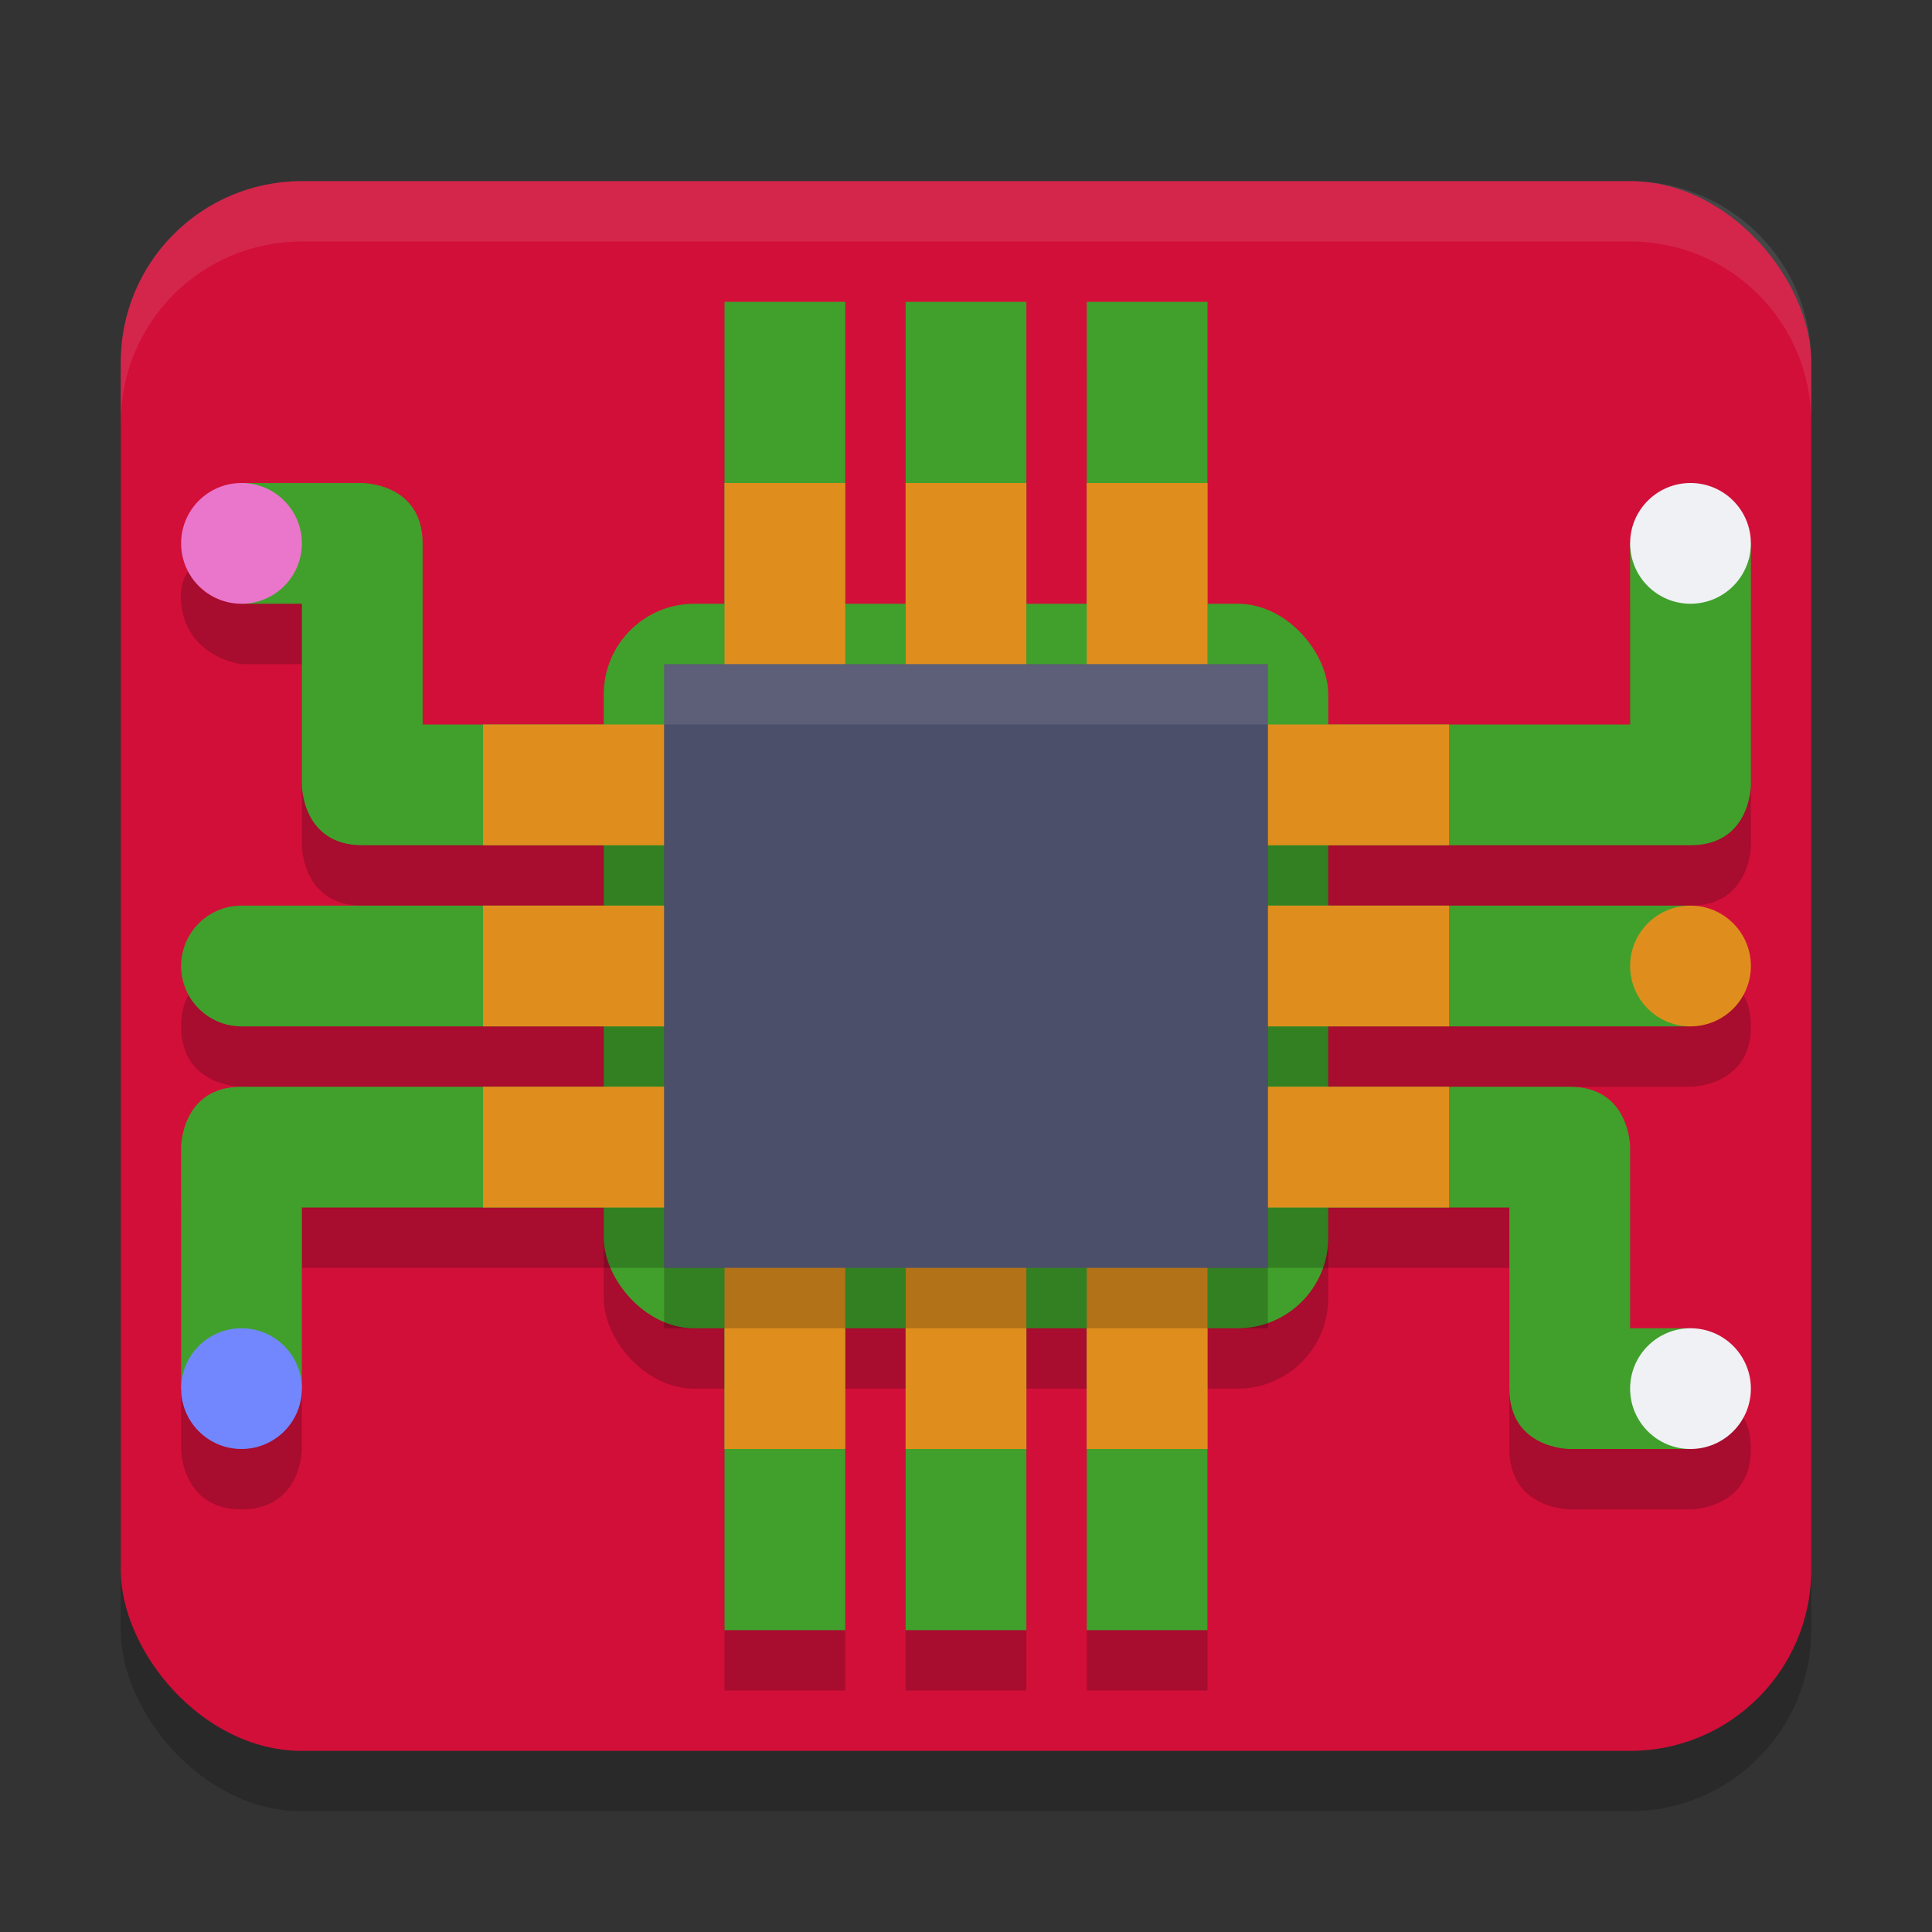 <svg xmlns="http://www.w3.org/2000/svg" width="32" height="32" version="1.1">
 <rect width="100%" height="100%" fill="#333333" stroke="none"/>
 <rect style="opacity:0.2" width="28" height="26" x="2" y="4" rx="3" ry="3"/>
 <rect style="fill:#d20f39" width="28" height="26" x="2" y="3" rx="3" ry="3"/>
 <rect style="opacity:0.2" width="12" height="12" x="10" y="11" rx="1.5" ry="1.5"/>
 <rect style="fill:#40a02b" width="12" height="12" x="10" y="10" rx="1.5" ry="1.5"/>
 <path style="opacity:0.2" d="M 12,6 V 13 H 7 V 10 C 7,9 6,9 6,9 H 4 C 4,9 2.9,9.1 3,10 3.1,10.9 4,11 4,11 H 5 V 14 C 5,14 5,15 6,15 H 12 V 13.6 H 14 V 6 Z M 15,6 V 13.6 H 17 V 6 Z M 18,6 V 13.6 H 20 V 15 H 28 C 29,15 29,14 29,14 V 10 C 29,10 29,9 28,9 27,9 27,10 27,10 V 13 H 20 V 6 Z M 4,16 C 4,16 3,16 3,17 3,18 4,18 4,18 H 12 V 16 Z M 20,16 V 18 H 28 C 28,18 29,18 29,17 29,16 28,16 28,16 Z M 4,19 C 3,19 3,20 3,20 V 24 C 3,24 3,25 4,25 5,25 5,24 5,24 V 21 H 12 V 28 H 14 V 20.4 H 12 V 19 Z M 20,19 V 20.4 H 18 V 28 H 20 V 21 H 25 V 24 C 25,25 26,25 26,25 H 28 C 28,25 29,25 29,24 29,23 28,23 28,23 H 27 V 20 C 27,20 27,19 26,19 Z M 15,20.4 V 28 H 17 V 20.4 Z"/>
 <path style="fill:#40a02b" d="M 12,5 V 12 H 7 V 9 C 7,8 6,8 6,8 H 4 V 10 H 5 V 13 C 5,13 5,14 6,14 H 12 V 12.6 H 14 V 5 Z M 15,5 V 12.6 H 17 V 5 Z M 18,5 V 12.6 H 20 V 14 H 28 C 29,14 29,13 29,13 V 9 H 27 V 12 H 20 V 5 Z M 4,15 V 17 H 12 V 15 Z M 20,15 V 17 H 28 V 15 Z M 4,18 C 3,18 3,19 3,19 V 23 H 5 V 20 H 12 V 27 H 14 V 19.4 H 12 V 18 Z M 20,18 V 19.4 H 18 V 27 H 20 V 20 H 25 V 23 C 25,24 26,24 26,24 H 28 V 22 H 27 V 19 C 27,19 27,18 26,18 Z M 15,19.4 V 27 H 17 V 19.4 Z"/>
 <path style="fill:#df8e1d" d="m12 8v4h-4v2h4v1h-4v2h4v1h-4v2h4v4h2v-4h1v4h2v-4h1v4h2v-4h4v-2h-4v-1h4v-2h-4v-1h4v-2h-4v-4h-2v4h-1v-4h-2v4h-1v-4h-2zm2 6h1v1h-1v-1zm3 0h1v1h-1v-1zm-3 3h1v1h-1v-1zm3 0h1v1h-1v-1z"/>
 <rect style="opacity:0.2" width="10" height="10" x="11" y="12"/>
 <rect style="fill:#4c4f69" width="10" height="10" x="11" y="11"/>
 <circle style="fill:#ea76cb" cx="4" cy="9" r="1"/>
 <circle style="fill:#40a02b" cx="4" cy="16" r="1"/>
 <circle style="fill:#7287fd" cx="4" cy="23" r="1"/>
 <circle style="fill:#eff1f5" cx="28" cy="23" r="1"/>
 <circle style="fill:#df8e1d" cx="28" cy="16" r="1"/>
 <circle style="fill:#eff1f5" cx="28" cy="9" r="1"/>
 <path style="fill:#eff1f5;opacity:0.1" d="M 5 3 C 3.338 3 2 4.338 2 6 L 2 7 C 2 5.338 3.338 4 5 4 L 27 4 C 28.662 4 30 5.338 30 7 L 30 6 C 30 4.338 28.662 3 27 3 L 5 3 z"/>
 <rect style="fill:#eff1f5;opacity:0.1" width="10" height="1" x="11" y="11"/>
</svg>
